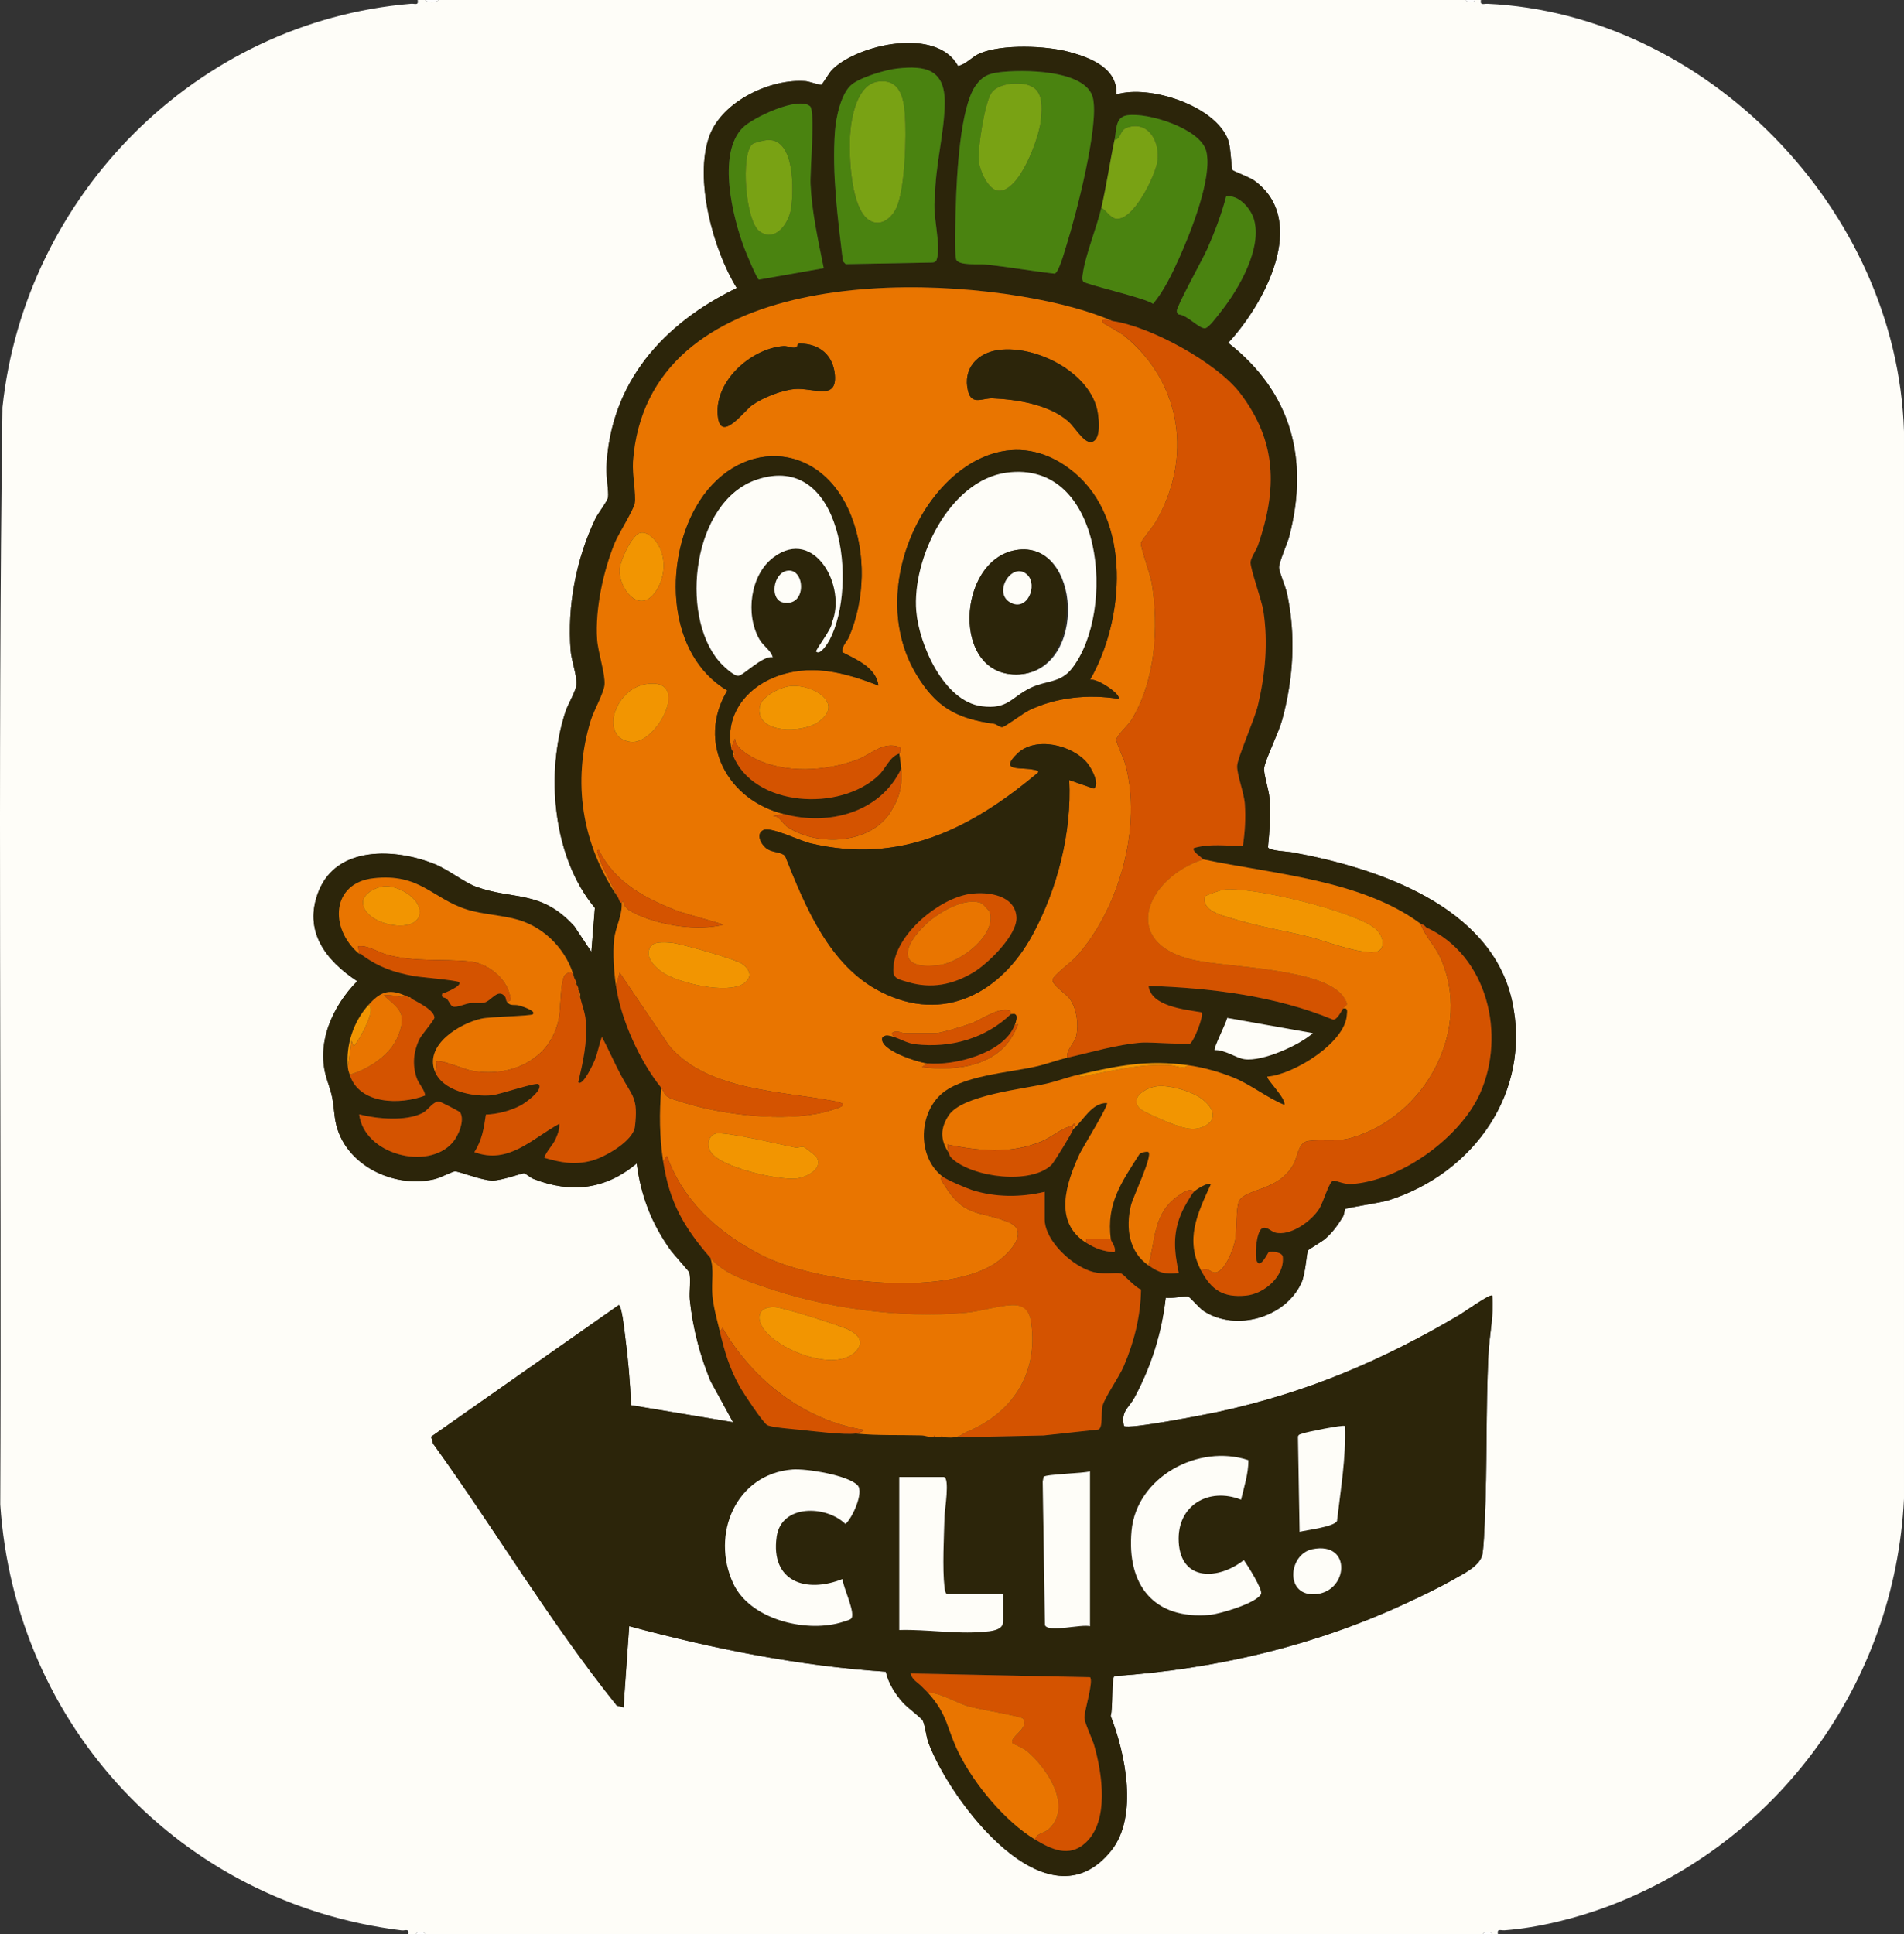 <?xml version="1.0" encoding="UTF-8"?>
<svg id="Layer_1" data-name="Layer 1" xmlns="http://www.w3.org/2000/svg" viewBox="0 0 1008.23 1024">
  <rect x="0" y="0" width="1008.23" height="1024" fill="#333333" stroke="none"/>
  <defs>
    <style>
      .cls-1 {
        fill: #79a214;
      }

      .cls-2 {
        fill: #fefdf8;
      }

      .cls-3 {
        fill: #e97500;
      }

      .cls-4 {
        fill: #4a8310;
      }

      .cls-5 {
        fill: #fefefe;
      }

      .cls-6 {
        fill: #d45300;
      }

      .cls-7 {
        fill: #f29501;
      }

      .cls-8 {
        fill: #2c250a;
      }
    </style>
  </defs>
  <path class="cls-2" d="M225.19,0c1.26,1.65,5.74,1.65,7,0h544c.66,1.58,4.34,1.58,5,0h3c-.56,3.03,1.53,1.92,3.45,2,115.16,5.33,216.88,108.24,220.59,226.45v565.08c-4.78,97.23-66.28,181.86-156.98,215.88-16.05,6.02-36.31,11.25-54.6,12.6-1.91.14-4.02-1.12-3.47,1.99h-3c-.66-1.58-4.34-1.58-5,0H225.19c-.66-1.58-4.34-1.58-5,0h-4c.56-3.22-1.62-1.72-3.5-1.95C95.45,1007.6,7.91,913.76.14,796.54c.84-193.62-1.47-387.4,1.17-580.91C13.15,103.66,103.72,11.49,217.72,1.99c1.91-.16,4.02,1.13,3.47-1.99h4ZM507.29,34.92c-11.14-20.68-53-11.56-66.65,2.04-1.32,1.31-5.19,7.7-5.61,7.94-.59.33-6.43-1.73-8.36-1.89-18.7-1.52-44.31,10.69-50.98,29-8.27,22.7,1.98,60.36,14.47,80.49-38.89,18.85-66.98,49.92-69.02,94.96-.2,4.37,1.3,13.05.86,15.84-.34,2.15-5.35,8.5-6.7,11.32-10.17,21.28-14.99,46.23-13.1,69.86.43,5.44,3.38,13.03,3.05,18-.23,3.48-4.44,10.22-5.78,14.31-10.64,32.55-6.9,76.98,15.55,103.93l-1.85,23.27-8.97-13.51c-17.56-19.42-32.17-13.8-52.03-20.97-6.17-2.23-14.83-9.12-21.99-12.01-20.54-8.28-51.82-10.01-61.48,14.51-8.24,20.89,3.71,36.48,20.47,47.49-13.22,13.38-22.17,33.22-16.02,52.04,3.21,9.83,2.88,9.4,4.15,19.85,2.95,24.35,30.19,38.22,52.74,32.95,3.15-.74,9.39-4,10.82-4.13,2-.17,14.14,4.78,19.82,4.86,4.86.06,15.98-4.02,16.84-3.87,1.01.17,3.27,2.32,4.98,2.99,19.87,7.76,38.18,5.68,54.68-8.19,2.2,17.1,7.82,31.72,17.79,45.72,1.64,2.3,9.79,11.21,10.02,11.98,1.06,3.56-.13,10.32.33,14.67,1.56,14.72,5.32,29.38,11.01,42.99l11.85,21.64-53.98-9c-.53-12.12-1.53-24.34-3.13-36.38-.35-2.64-1.71-16.27-3.4-16.63l-99.36,69.69,1.03,3.66c33.02,45.78,62,94.73,97.3,138.7l3.54.95,3.02-43c44.44,11.96,89.81,21.07,135.89,24.11,1.32,6.11,5.02,11.81,9.08,16.41,2.17,2.46,9.79,8.07,10.49,9.51,1.3,2.68,1.78,8.48,3.08,11.92,11.7,30.91,62.96,99.31,96.8,56.78,14.35-18.04,7.32-51.57-.4-71.24,1.31-3.64.29-19.89,1.99-21.06,53.69-3.7,105.72-15.93,154.45-38.55,8.01-3.72,17.69-8.35,25.29-12.71,5.53-3.17,14.33-7.28,15.24-13.76.62-4.43.92-12.08,1.13-16.87,1.34-29.5.55-58.72,1.92-88.08.49-10.45,3-20.9,2.04-31.45-1.09-1.14-14.97,8.78-17.32,10.17-41.06,24.24-80.79,41.14-127.66,51.34-6.18,1.35-48.02,9.5-50.02,7.49-1.74-7.89,2.51-9.39,5.52-14.99,8.93-16.61,14.44-34.12,16.59-52.9,2.6.62,10.45-1.12,11.95-.56,1.19.44,5.7,6.01,8.25,7.65,16.97,10.91,43.05,3.53,51.57-14.82,2.36-5.08,2.75-15.99,3.61-17.39.28-.46,7.35-4.61,8.99-6.01,3.81-3.26,6.78-7.37,9.38-11.63.77-1.26,1.01-3.96,1.29-4.19.89-.75,18.64-3.3,22.87-4.63,45.23-14.25,76.04-57.49,65.5-105.52-11.08-50.51-71.49-70.52-116.3-78.7-2.46-.45-12.62-.84-12.97-2.75.88-8.08,1.4-17.92.8-26.08-.3-4.07-3.22-13.11-2.84-15.75.65-4.63,7.69-18.79,9.52-25.5,6-21.99,7.38-44.65,2.61-67.04-.74-3.47-4.18-11.39-4.23-13.65-.07-2.89,4.38-12.62,5.4-16.52,10.61-40.74,1.2-76.32-32.31-102.49,18.9-20.19,43.17-64.72,13.74-85.94-2.34-1.69-11.12-5-11.47-5.53-.71-1.07-.81-11.74-2.25-15.75-6.56-18.21-41.57-29.67-59.2-24.29.55-13.91-13.68-19.45-25-22.5-12.32-3.32-35.55-4.19-47.28.73-4.46,1.87-7.15,5.81-11.62,6.7Z"/>
  <path class="cls-5" d="M232.19,0c-1.26,1.65-5.74,1.65-7,0h7Z"/>
  <path class="cls-5" d="M790.19,1024h-5c.66-1.58,4.34-1.58,5,0Z"/>
  <path class="cls-5" d="M781.19,0c-.66,1.58-4.34,1.58-5,0h5Z"/>
  <path class="cls-5" d="M225.19,1024h-5c.66-1.58,4.34-1.58,5,0Z"/>
  <path class="cls-8" d="M507.29,34.92c4.47-.88,7.16-4.83,11.62-6.7,11.74-4.92,34.96-4.05,47.28-.73,11.32,3.05,25.56,8.59,25,22.5,17.63-5.37,52.64,6.08,59.2,24.29,1.44,4.01,1.54,14.68,2.25,15.75.35.53,9.13,3.84,11.47,5.53,29.43,21.22,5.15,65.75-13.74,85.94,33.51,26.17,42.92,61.75,32.31,102.49-1.02,3.91-5.47,13.63-5.4,16.52.05,2.26,3.49,10.19,4.23,13.65,4.77,22.39,3.39,45.05-2.61,67.04-1.83,6.71-8.87,20.87-9.52,25.5-.37,2.64,2.55,11.68,2.84,15.75.6,8.16.08,18.01-.8,26.08.35,1.9,10.5,2.3,12.97,2.75,44.82,8.18,105.22,28.19,116.3,78.7,10.54,48.03-20.28,91.28-65.5,105.52-4.23,1.33-21.98,3.88-22.87,4.63-.28.24-.53,2.93-1.29,4.19-2.6,4.27-5.57,8.37-9.38,11.63-1.64,1.4-8.71,5.55-8.99,6.01-.85,1.4-1.25,12.31-3.61,17.39-8.52,18.35-34.6,25.74-51.57,14.82-2.55-1.64-7.06-7.2-8.25-7.65-1.5-.56-9.34,1.18-11.95.56-2.15,18.79-7.66,36.29-16.59,52.9-3.01,5.6-7.26,7.1-5.52,14.99,1.99,2.01,43.84-6.15,50.02-7.49,46.87-10.2,86.6-27.1,127.66-51.34,2.36-1.39,16.23-11.3,17.32-10.17.96,10.55-1.55,21.01-2.04,31.45-1.37,29.37-.58,58.59-1.92,88.08-.22,4.78-.52,12.44-1.13,16.87-.9,6.49-9.71,10.59-15.24,13.76-7.6,4.36-17.28,8.99-25.29,12.71-48.73,22.62-100.76,34.85-154.45,38.55-1.69,1.17-.68,17.42-1.99,21.06,7.72,19.67,14.75,53.2.4,71.24-33.84,42.54-85.1-25.87-96.8-56.78-1.3-3.44-1.78-9.23-3.08-11.92-.7-1.45-8.32-7.06-10.49-9.51-4.06-4.6-7.77-10.31-9.08-16.41-46.07-3.04-91.45-12.15-135.89-24.11l-3.02,43-3.54-.95c-35.3-43.97-64.28-92.93-97.3-138.7l-1.03-3.66,99.36-69.69c1.68.35,3.05,13.99,3.4,16.63,1.61,12.04,2.6,24.26,3.13,36.38l53.98,9-11.85-21.64c-5.7-13.6-9.45-28.27-11.01-42.99-.46-4.34.72-11.1-.33-14.67-.23-.77-8.38-9.68-10.02-11.98-9.97-14-15.59-28.62-17.79-45.72-16.5,13.87-34.81,15.95-54.68,8.19-1.71-.67-3.98-2.81-4.98-2.99-.86-.15-11.97,3.93-16.84,3.87-5.68-.07-17.83-5.03-19.82-4.86-1.42.12-7.67,3.39-10.82,4.13-22.55,5.27-49.79-8.6-52.74-32.95-1.27-10.45-.93-10.02-4.15-19.85-6.15-18.82,2.8-38.65,16.02-52.04-16.76-11.01-28.7-26.6-20.47-47.49,9.67-24.52,40.94-22.8,61.48-14.51,7.17,2.89,15.82,9.78,21.99,12.01,19.86,7.17,34.47,1.55,52.03,20.97l8.97,13.51,1.85-23.27c-22.45-26.95-26.19-71.38-15.55-103.93,1.34-4.09,5.54-10.83,5.78-14.31.33-4.97-2.62-12.56-3.05-18-1.89-23.64,2.94-48.59,13.1-69.86,1.35-2.82,6.37-9.18,6.7-11.32.44-2.79-1.06-11.47-.86-15.84,2.04-45.04,30.13-76.1,69.02-94.96-12.49-20.13-22.74-57.79-14.47-80.49,6.67-18.31,32.27-30.52,50.98-29,1.93.16,7.77,2.22,8.36,1.89.42-.24,4.29-6.63,5.61-7.94,13.65-13.6,55.51-22.72,66.65-2.04ZM474.96,36.28c-6.21.71-18.8,4.51-23.72,8.28-5.9,4.52-8.57,17.78-9.1,24.9-1.66,22.62,1.54,46.47,4.21,68.87l1.47,1.53,45.87-.86c1.18-.06,1.97-.46,2.36-1.64,2.53-7.74-2.59-24.14-.9-32.9-.05-16.14,5.01-34.27,5.13-49.96.14-17.73-10.09-19.96-25.31-18.22ZM528.97,38.28c-5.75.73-8.73,2.08-12.2,6.8-8.45,11.51-10.18,48.55-10.63,63.37-.15,4.91-.85,25.92.17,28.91,1.16,3.38,12.3,2.31,15.36,2.64,12.31,1.31,24.54,3.49,36.83,4.87,2.22-.72,5.26-12,6.17-14.89,5.02-15.85,17.42-63.54,14.07-78.07-3.52-15.25-37.73-15.18-49.79-13.65ZM428.94,56.24c-6.28-5.4-30.29,5.99-35.65,11.36-13.73,13.78-5.28,47.55.88,63.91.84,2.22,6.65,16.28,7.69,16.54l34.33-6.06c-2.93-14.63-6.27-29.52-7-44.51-.32-6.6,2.63-38.77-.26-41.25ZM590.19,74c-2.52,11.92-4.24,24.14-7,36-2.46,10.59-8.38,24.84-9.78,34.75-.2,1.38-.66,3.08.22,4.31,1.13,1.58,32.59,8.59,36.97,11.8,5.94-7.2,9.98-15.76,13.78-24.19,5.96-13.2,17.93-42.97,14.35-56.71-3.11-11.95-31.09-20.65-41.96-18.9-6.35,1.02-5.51,7.95-6.57,12.93ZM649.26,104.09c-2.41,9.33-6.03,18.78-9.91,27.59-2.25,5.12-16.23,30.34-16.19,32.88.01.89.19,1.51,1.02,1.95,4.39.29,10.19,7.04,13.69,7.34,2.03.18,7.17-7,8.71-8.94,9.38-11.85,22.1-33.75,17.32-49.11-1.72-5.53-8.19-13.01-14.64-11.7ZM327.19,475c.6.88.89,3.13,2,3,.47,6.76-3.35,12.88-3.99,19.51-.75,7.71-.07,17.09.99,24.49,2.56,17.79,12.67,40.02,24,54-1.11,13.16-1.01,25.91,1,39,3.32,21.69,10.91,34.7,25,51,2.05,6.27.45,13.04,1.01,19.49s2.45,13.12,3.99,19.51c2.63,10.91,4.97,19.05,10.48,29.02,1.85,3.34,12.25,19.06,14.56,20.44,2.13,1.28,13.96,2.16,17.47,2.53,7.42.77,22.85,2.76,29.5,2,11.52,1.12,22.99.66,34.54.96,2.26.06,4.33,1,6.46,1.04.33,0,.67,0,1,0,1,.02,2,0,3,0,.33,0,.67,0,1,0,1.93-.04,4.19.23,6,0l47.49-1.01,28.87-3.13c2.67-.83,1.28-9.13,2.31-12.69,1.39-4.81,8.62-14.85,11.18-20.82,5.5-12.8,8.95-26.62,9.16-40.66-2.93-.71-9.23-8.21-10.63-8.47-3.14-.58-8.97.64-14.42-.7-10.89-2.67-25.97-16.4-25.97-28.03v-14.5c-12.65,3.02-26.07,3.02-38.55-.95-3.13-1-13.12-5.28-15.45-7.05-13.09-9.91-13.02-31.91-1.54-43.04,10.97-10.64,36.7-11.96,51.55-15.45,5.39-1.26,10.62-3.3,15.99-4.51,12.63-2.85,26.6-7.07,39.51-7.99,4.15-.3,24.42,1.18,25.5.5,1.99-1.24,7.55-15,5.99-16.52-8.82-1.51-26.76-3.14-28-13.99,32.83,1.05,67.28,5.28,97.68,17.85,2.08.21,4.21-4.16,5.32-5.85,2.85-.6,2.17,1.66,2.05,3.51-.98,14.62-28.16,31.48-42.04,32.5-1.05.94,10.14,11.73,8.99,14.99-9.51-3.9-17.45-10.56-27.01-14.48-7.28-2.98-16.19-5.44-23.98-6.52-21.69-3-37.22.21-58,5-5.67,1.31-11.15,3.38-16.79,4.71-12.78,3.01-44.94,6.07-52.05,16.95-4.41,6.76-4.39,12.74-.16,19.34.7,1.09.19,1.74,2.03,3.44,10.76,9.91,41.7,13.97,52.63,3.22,1.27-1.25,11.19-17.39,11.33-18.67,5.54-4.64,9.84-14.18,18-13.99,1.13,1.04-13.07,23.94-14.48,27.01-7.14,15.47-14.03,36.04,3.49,46.99,4.97,3.11,9.02,4.54,14.99,5,1.03-2.63-1.78-5.35-1.99-7-2.4-18.59,5.54-29.82,14.95-44.55.68-1.38,4.56-1.94,5.05-1.44,2.19,2.23-8.2,23.69-9.29,28.2-2.89,11.94-1.1,24.63,9.3,31.8,5.76,3.97,8.33,4.75,16,4-2.49-11.87-3.38-21.32,1.83-32.66,1.02-2.22,4.73-8.83,6.17-10.33,1.21-1.26,7.55-5.3,9-3.99-7.09,15.62-13.92,29.32-5,45.99,5.4,10.08,11.6,14.08,23.49,12.98,9.73-.9,20.55-10.17,19.6-20.49-.23-2.5-5.38-3.05-7.43-2.55-.43.1-4.18,8.65-6.19,5.09-1.53-2.72-.4-15.74,2.51-17.59,2.41-1.53,4.91,1.57,7,2.12,8.02,2.12,19.23-5.93,23.44-12.64,2.12-3.38,5.15-14.28,7.28-14.8,1.4-.34,5.65,2.04,9.66,1.78,25.91-1.68,57.57-24.37,68.13-47.91,13.93-31.05,4.03-73.2-28.49-87.99-.31-.35-.62-.72-1-1-.75-.56-1.63-.73-2-1-31.22-23.13-77.85-26.21-115-34-.9-1.1-6.21-4.27-5-5.99,8.63-2.47,17.16-1.12,25.94-1.07,1.12-7.3,1.6-15.02,1.04-22.43-.44-5.87-4.24-15.74-4.06-20s9.23-24.61,11-32.09c3.88-16.41,5.46-33.04,2.91-49.77-.94-6.2-7.05-22.48-6.81-26.09.14-2.24,3.06-6.33,4-9.04,10.17-29.66,10.01-54.74-9.6-80.44-12.25-16.05-47.53-35.32-67.42-38.08-8.39-3.62-17.91-6.54-26.79-8.71-72.52-17.72-219.93-19.16-227.2,83.22-.45,6.36,1.73,17.48.97,21.92-.61,3.56-8.7,16.22-10.75,21.3-6,14.9-10.29,34.68-9.22,50.75.45,6.75,4.35,18.25,3.95,23.9-.32,4.46-5.67,13.74-7.24,18.83-10.14,32.77-4.63,65.89,14.28,93.78ZM190.19,505c.19.16.79-.16,1,0,.36.28.62.73,1,1,8.77,6.2,16.16,8.72,26.77,10.73,3.55.67,23.51,2.29,24.22,3.28,1.44,1.99-7.34,5.67-8.99,6.01-.8,2.69,1.47,1.8,2.5,2.93s1.88,3.54,3.17,3.95c2.03.65,6.44-1.43,8.93-1.8s5.17.25,7.69-.31c3.57-.79,7.1-7.62,10.79-3.34.74.86.61,2.07.91,2.54,2.07,3.17,4.05,1.48,7.06,2.44.97.31,8.99,2.78,6.95,4.55-1.13.97-22.3,1.23-27.2,2.31-11.48,2.52-30.05,13.75-24.8,27.7,4.02,10.66,20.3,13.88,30.38,12.88,4.03-.4,23.45-7.03,24.62-5.87,2.98,2.94-7.27,10.09-9.31,11.18-5.48,2.92-12.4,4.7-18.57,4.93-1.04,7.26-2.03,13.6-6.11,19.87,18.11,6.78,30.47-7.15,44.99-14.99.25,2.76-.76,5.23-1.8,7.69-1.66,3.9-4.87,6.47-6.18,10.31,8.97,2.53,15.78,3.95,25.04,1.55,6.96-1.8,22.08-10.4,22.98-18.02,1.84-15.57-1.36-15.85-7.54-27.5-3.49-6.58-6.4-13.48-9.98-20.02-1.44,4-2.16,8.27-3.73,12.26-.51,1.3-6.39,14.3-8.76,11.73,2.56-10.9,4.89-21.11,3.98-32.48-.37-4.59-2.03-8.39-2.98-12.52-.14-.6.15-1.43,0-2-.3-1.14-.89-1.65-1-2-.1-.3.1-.7,0-1-.35-1.01-.8-1.5-1-2-.12-.29.12-.73,0-1-.35-.79-.61-1.27-1-2-3.72-14.48-15.22-26.67-29.55-30.95-8.45-2.53-19.17-2.89-27.47-5.53-18.38-5.85-24.75-19.32-49.48-16.52-22.11,2.51-23.48,26.49-7.5,40ZM195.19,532c-7.99,8.8-12.09,21.15-11,33,.17,1.81.52,2.46,1,4,4.99,15.87,26.97,16.04,40,10.99-.65-3.74-3.54-6.03-4.72-9.77-2.14-6.78-1.48-13.52,1.54-19.9,1.24-2.62,8.15-10.3,8.04-11.65-.31-3.64-7-7.01-9.86-8.68-.76-.45-1.42-.68-2-1-.32-.17-.59-.78-1-1h-1c-.71-.47-.56-.95-2-1-8.63-3.8-13.19-1.4-19,5ZM695.19,547.01l-45.34-8.07c-.52,2.63-7.38,16.2-6.66,17.05,5.38-.32,11.16,4.13,15.76,4.8,9.46,1.37,28.96-7.28,36.24-13.78ZM190.19,590.01c2.64,21.23,36.27,29.97,49.44,14.94,3.01-3.44,6.64-11.72,4.07-15.96-.33-.55-10.32-5.69-11.18-5.77-3.04-.27-5.82,4.51-8.63,5.98-8.86,4.67-24.25,3.2-33.7.8ZM712.18,755c-.81-.8-20.58,3.2-22.51,4-.95.39-2.05.31-2.36,1.63l.87,50.37c3.88-.93,18.23-2.64,19.8-5.69,1.91-16.72,4.82-33.43,4.2-50.31ZM661.08,773.11c-26.19-8.79-59.21,8.67-61.88,37.41-2.65,28.51,11.66,47.15,41.47,44.47,5.48-.49,24.75-6.25,27.07-11.01,1.1-2.27-7.16-15.26-9.07-17.98-13.21,10.43-33.3,11.61-34.5-9.53-1.1-19.45,15.89-29.25,33.01-22.46,1.64-6.86,3.89-13.74,3.91-20.89ZM446.17,836c-19.35,7.77-38.28,1.42-34.9-22.41,2.45-17.29,26.19-16.7,36.42-6.69,3.7-3.2,9.79-16.73,6.5-20.41-4.8-5.37-27.25-9.04-34.49-8.47-30.16,2.38-43.43,34.53-31.4,60.37,8.77,18.83,37.69,26.04,56.54,20.77,1.35-.38,4.86-1.38,5.72-2.05,3.04-2.38-4.45-17.26-4.39-21.1ZM577.19,779c-3.64,1.16-23.52,1.45-24.56,2.94l-.49,2.51,1.19,75.91c1.4,4.23,19.44-.64,23.86.64v-82ZM531.19,844h-29.5c-1.1,0-1.43-2.44-1.55-3.45-1.2-10.24-.27-27.24,0-38.09.07-2.65,2.99-20.46-.46-20.46h-23.5v81c14.76-.4,29.71,2.23,44.49.98,3.82-.32,10.51-.69,10.51-5.49v-14.5ZM694.91,820.23c-12.44,2.58-14.66,24.18.77,23.85,18.34-.4,20.66-28.3-.77-23.85ZM488.19,893c.32.35.68.66,1,1,.67.71,1.46,1.41,2,2,10.92,12.04,9.84,18.53,16.47,32.03,8.18,16.65,24.74,36.54,40.53,45.97,8.3,4.96,17.83,9.79,26.65,1.65,12.68-11.69,8.81-36.64,4.61-51.42-1.11-3.9-5.07-11.76-5.2-14.81-.15-3.42,4.99-19.37,2.94-21.43l-95-1.99c.81,3.46,4.06,4.91,6,6.99Z"/>
  <path class="cls-3" d="M589.19,170c-1.28-.18-7.46-1.97-4.99.98.43.52,9.15,5.15,11.46,7.05,30.19,24.79,35.87,64.76,16.34,98.28-1.41,2.43-7.65,9.93-7.84,11.25-.29,2.06,5.05,16.81,5.77,21.21,3.84,23.57,1.89,51.81-10.9,72.57-1.49,2.42-7.66,8.13-7.87,10.2-.17,1.69,3.7,9.58,4.53,12.47,9.51,33.06-3.09,77.69-26.1,102.89-2.11,2.31-11.7,9.39-12.21,11.76-.57,2.64,7.27,7.52,9.25,10.41,3.56,5.2,4.59,13.09,3.34,19.21-.78,3.79-5.72,7.91-4.78,11.73-5.37,1.21-10.6,3.25-15.99,4.51-14.86,3.49-40.59,4.81-51.55,15.45-11.47,11.13-11.55,33.13,1.54,43.04-2.08.61,0,2.98.58,3.92,10.93,17.91,17.86,13.68,33.97,20.03,12.85,5.06-.6,18.09-7.63,22.46-27.92,17.36-94.98,9.74-123.59-5.25-22.33-11.69-40.56-27.91-49.34-52.16l-1.99,2.99c-2.01-13.09-2.11-25.84-1-39,1.35,1.66,1.43,3.58,3.61,4.89,1.96,1.18,10.73,3.6,13.61,4.39,20.43,5.61,52.85,9.03,72.99,2.43,4.84-1.58,10.04-3.06,1.3-4.73-28.75-5.52-67.41-5.48-87.49-29.51l-26.04-38.46-1.99,6.99c-1.06-7.4-1.74-16.78-.99-24.49.64-6.63,4.46-12.75,3.99-19.51.17-.02.54-.85.96-1.01.09,4.01,4.15,5.73,7.35,7.21,12.66,5.84,32.31,8.89,45.69,5.31l-23.24-6.76c-17.26-6.57-34.49-15.28-42.77-32.74-1.93-.22-.54,1.82-.28,2.77.49,1.75,1.26,3.46,1.81,5.2l8.48,17.02c-18.91-27.9-24.42-61.01-14.28-93.78,1.57-5.09,6.92-14.37,7.24-18.83.4-5.64-3.5-17.15-3.95-23.9-1.06-16.07,3.23-35.85,9.22-50.75,2.05-5.08,10.13-17.74,10.75-21.3.77-4.44-1.42-15.56-.97-21.92,7.27-102.38,154.68-100.95,227.2-83.22,8.88,2.17,18.4,5.08,26.79,8.71ZM421.93,183.7c-2,1.15-4.79-.63-7-.46-17.64,1.3-37.65,19.43-34.67,38.2,1.98,12.49,13.89-3.97,17.99-6.87,5.71-4.04,15.51-7.91,22.45-8.55,9.82-.91,22.51,6.33,21.41-7.38-.84-10.45-8-16.68-18.49-16.7-1.78,0-1.31,1.57-1.68,1.78ZM528.97,185.28c-11.44,1.44-19.28,9.86-16.35,21.79,1.9,7.71,7.64,3.61,13.08,3.85,13.1.59,29.77,3.29,39.96,12.1,3.24,2.8,8.17,11.33,11.97,11.02,5.93-.48,4.21-13.97,3.1-18.09-5.28-19.62-32.42-33.11-51.76-30.68ZM577.18,359.99c18.3-31.82,22.29-84.46-8.53-109.96-53.99-44.68-118.49,47.91-83.64,106.64,10.57,17.81,21.55,23.78,41.45,26.54,1.33.19,2.68,1.78,4.23,1.75,1.4-.03,11.2-7.43,14.12-8.84,14.46-7.01,31.65-8.65,47.37-6.13,2.19-1.99-11.83-11.48-15-10ZM387.19,396c-3.19-17.07,7.42-31.32,23.02-37.48,18.8-7.43,37.05-2.56,54.98,4.48-1.29-9.53-11.47-13.69-19.07-17.63-.47-3.54,2.37-5.53,3.56-8.38,8.33-19.9,8.96-43.84,1-63.97-16.17-40.9-61.25-41.6-82.29-4.32-16.76,29.71-15.14,77.98,16.74,96.91-16.55,27.64.33,58.24,30.07,65.4l-5.99.99c3.82-.07,4.65,3.88,8.3,6.2,15.99,10.14,43.47,8.67,54.08-8.3,4.99-7.97,6.3-14.06,5.61-22.89-.23-2.93-.73-5.34-1-8-.05-.47,2.01-2.33.04-3.53-8.89-3.04-14.8,3.88-22.34,6.73-16.42,6.19-38.71,7.49-54.58-.81-3.74-1.95-10.06-5.78-10.12-10.38l-1.99,4.99ZM338.91,282.15c-4.38,1.2-10.56,14.87-10.8,19.33-.53,9.87,9.71,23.16,18.09,13.04,5.96-7.19,7.12-19.03,1.82-26.84-1.85-2.72-5.52-6.5-9.11-5.52ZM341.92,362.24c-16.85,2.77-24.48,28.5-7.96,30.58,13.75,1.73,32.91-34.68,7.96-30.58ZM418.97,363.2c-5.39.42-15.99,5.37-16.77,11.39-1.83,14.07,22.56,13.63,30.91,7.85,14.55-10.06-2.68-20.13-14.15-19.23ZM566.19,413l13.02,4.52c3.4-2.5-1.37-10.96-3.5-13.55-7.9-9.58-27.46-14.27-37.01-4.97-8.86,8.62-.4,7.48,5.87,8.11.38.04,6.33.55,5.13,1.89-35.5,29.85-72.83,48.74-120.52,37.5-5.93-1.4-20.98-9-24.99-7.01-4.27,2.12-.93,8.04,2.03,9.97s6.62,1.42,9.44,3.56c10.77,26.93,23.43,58.28,50.84,72.16,33.52,16.97,63.6.32,80.21-30.16,13.22-24.27,20.89-54.34,19.48-82.02ZM345.44,500.26c-5.38,5.11.98,11.56,5.41,14.57,8.45,5.74,34.06,11.63,42.7,6.03,4.97-3.22,3.88-7.13-.31-10.42-3.17-2.49-32.71-10.87-37.67-11.32-2.61-.24-8.24-.66-10.13,1.13ZM535.19,537c-.1-.09.41-1.72-.65-2.01-6.11-1.68-14.47,4.66-20.09,6.78-3.27,1.23-16.08,5.24-18.76,5.24h-17c-1.27,0-3.81-1.9-6.5.01l1,1.99c-1.88-.55-4.82-1.53-6,.52-1.67,6.46,19.08,13.02,24,13.48l-3,1.99c19.31,2.36,41.57-.75,49.98-20.5.63-1.47,1.91-3.36-.99-1.49,3.28-8.23-1.67-5.7-2-6ZM378.89,600.21c-4.02,1.18-4.57,6.18-2.76,9.34,4.93,8.61,36.1,15.44,45.55,14.44,5.29-.56,14.72-5.3,10.56-11.57-.42-.63-6.21-5.09-6.79-5.23-1.25-.32-2.83.67-4.33.37-7.15-1.42-37.62-8.7-42.24-7.35Z"/>
  <path class="cls-6" d="M589.19,170c19.89,2.77,55.16,22.03,67.42,38.08,19.62,25.7,19.77,50.78,9.6,80.44-.93,2.72-3.85,6.8-4,9.04-.23,3.61,5.87,19.89,6.81,26.09,2.54,16.73.97,33.36-2.91,49.77-1.77,7.48-10.81,27.69-11,32.09s3.61,14.12,4.06,20c.56,7.41.08,15.14-1.04,22.43-8.78-.06-17.31-1.4-25.94,1.07-1.21,1.72,4.1,4.89,5,5.99-30.04,9.75-44.93,44.42-4.82,53.32,17.8,3.95,69.28,4.29,79.27,19.72,3.2,4.94,1,3.75-.44,5.95-1.11,1.69-3.24,6.06-5.32,5.85-30.4-12.57-64.85-16.8-97.68-17.85,1.24,10.85,19.18,12.49,28,13.99,1.56,1.52-4,15.28-5.99,16.52-1.08.67-21.36-.8-25.5-.5-12.92.92-26.88,5.13-39.51,7.99-.94-3.81,4-7.93,4.78-11.73,1.25-6.12.22-14.01-3.34-19.21-1.98-2.89-9.81-7.78-9.25-10.41.51-2.36,10.1-9.45,12.21-11.76,23.01-25.21,35.61-69.83,26.1-102.89-.83-2.89-4.7-10.78-4.53-12.47.21-2.07,6.38-7.78,7.87-10.2,12.79-20.76,14.74-49,10.9-72.57-.72-4.4-6.06-19.15-5.77-21.21.19-1.32,6.43-8.82,7.84-11.25,19.53-33.52,13.85-73.49-16.34-98.28-2.31-1.9-11.03-6.53-11.46-7.05-2.47-2.95,3.72-1.16,4.99-.98Z"/>
  <path class="cls-3" d="M752.19,489c2.21,6.42,7.31,11.25,10.18,17.32,18.07,38.25-7.72,85.26-47.16,96.2-8.22,2.28-14.88.49-22.46,1.58-5.42.77-5.34,7.9-7.74,12.23-7.95,14.38-24.58,12.67-28.72,19.28-1.95,3.12-1.23,16.4-2.35,21.65-.92,4.3-5.39,16.1-10.42,16.54-2.04.18-5.2-3.68-7.34-.8-8.93-16.68-2.1-30.38,5-45.99-1.45-1.31-7.78,2.74-9,3.99-1.87-2.56-6.54.94-8.32,2.18-13.09,9.12-11.97,22.93-15.68,36.82-10.4-7.17-12.19-19.86-9.3-31.8,1.09-4.51,11.48-25.96,9.29-28.2-.49-.5-4.37.06-5.05,1.44-9.4,14.74-17.35,25.96-14.95,44.55-2.22.43-12.21-.6-13.01,0-.16.12.1,1.44,0,2-17.52-10.95-10.63-31.52-3.49-46.99,1.42-3.07,15.61-25.97,14.48-27.01-8.15-.18-12.46,9.35-18,13.99.07-.65-.04-1.34,0-2,.22.22,1.02-.15,1-.5-.07-1.09-1.47.03-1,.5-6.18,1.17-10.87,6.03-17.02,8.48-16.64,6.65-32.36,4.87-49.48,1.51l.49,4.01c-4.23-6.6-4.25-12.57.16-19.34,7.1-10.89,39.27-13.94,52.05-16.95,5.64-1.33,11.13-3.4,16.79-4.71.95,1.89,3.38.62,4.84.36,14.94-2.72,28.07-6.15,43.65-5.35,2.88.15,6.95,2.53,9.51,0,7.79,1.08,16.7,3.54,23.98,6.52,9.57,3.92,17.51,10.58,27.01,14.48,1.15-3.26-10.04-14.05-8.99-14.99,13.88-1.02,41.06-17.88,42.04-32.5.12-1.85.8-4.11-2.05-3.51,1.44-2.2,3.64-1.02.44-5.95-9.99-15.44-61.47-15.77-79.27-19.72-40.1-8.91-25.21-43.57,4.82-53.32,37.15,7.79,83.78,10.87,115,34ZM730.94,502.75c2.86-3.33.24-8.78-2.79-11.21-11.51-9.22-65.76-22.51-80.38-20.45-1.34.19-9.53,3.01-9.66,3.51-2.15,7.88,9.72,10.24,15.08,11.91,13.11,4.08,27.74,6.41,41.21,9.79,6.34,1.59,32.21,11.49,36.54,6.47ZM611.92,575.24c-5.87,1.02-14.58,6.5-7.7,12.22,1.49,1.24,12.47,6.08,14.99,7.01,6.1,2.27,12.4,4.95,18.7,1.73,8.23-4.21,3.29-11.3-2.38-15.05-5.58-3.69-17.01-7.07-23.6-5.92Z"/>
  <path class="cls-6" d="M499.19,623c2.33,1.76,12.33,6.05,15.45,7.05,12.48,3.98,25.9,3.97,38.55.95v14.5c0,11.63,15.08,25.36,25.97,28.03,5.44,1.34,11.28.12,14.42.7,1.4.26,7.69,7.76,10.63,8.47-.21,14.04-3.66,27.85-9.16,40.66-2.56,5.97-9.79,16.01-11.18,20.82-1.03,3.56.36,11.86-2.31,12.69l-28.87,3.13-47.49,1.01c3.42-.44,5.27-2.28,6.79-2.91,24.12-10.01,37.75-30.71,34.12-57.5-.83-6.16-3.77-9.88-10.36-9.61s-16.48,3.3-24.06,4.01c-35.02,3.29-75.67-2.47-108.75-14.23-10.36-3.68-19.69-6.62-26.74-14.76-14.09-16.3-21.68-29.31-25-51l1.99-2.99c8.78,24.25,27.01,40.47,49.34,52.16,28.61,14.98,95.67,22.61,123.59,5.25,7.03-4.37,20.48-17.4,7.63-22.46-16.11-6.35-23.04-2.13-33.97-20.03-.58-.94-2.65-3.31-.58-3.92Z"/>
  <path class="cls-3" d="M376.19,666c7.04,8.14,16.37,11.08,26.74,14.76,33.08,11.75,73.73,17.52,108.75,14.23,7.59-.71,17.16-3.73,24.06-4.01s9.53,3.45,10.36,9.61c3.63,26.8-10,47.49-34.12,57.5-1.52.63-3.37,2.47-6.79,2.91-1.81.23-4.07-.04-6,0l-.5-.98-.5.98c-1,0-2,.02-3,0l-.5-.98-.5.98c-2.13-.04-4.2-.98-6.46-1.04-11.55-.3-23.02.16-34.54-.96.22-.03,4.38-1.09,4-1.99-31.44-5.06-58.91-26.64-74.55-53.95l-1.44,1.94c-1.54-6.39-3.4-12.79-3.99-19.51s1.03-13.22-1.01-19.49ZM453.88,714.71c3.6-4.51.37-7.99-3.64-10.27s-35.15-12.06-39.69-12.38c-8.59-.61-10.77,5.36-5.88,11.95,8.44,11.38,39.21,23.21,49.22,10.69Z"/>
  <path class="cls-6" d="M754.19,490c.27.35.59.82,1,1,32.51,14.78,42.42,56.94,28.49,87.99-10.56,23.54-42.22,46.23-68.13,47.91-4.01.26-8.26-2.12-9.66-1.78-2.13.52-5.16,11.42-7.28,14.8-4.2,6.71-15.42,14.76-23.44,12.64-2.08-.55-4.58-3.65-7-2.12-2.91,1.85-4.05,14.88-2.51,17.59,2.01,3.56,5.77-4.98,6.19-5.09,2.05-.5,7.2.05,7.43,2.55.95,10.33-9.88,19.6-19.6,20.49-11.89,1.1-18.09-2.9-23.49-12.98,2.14-2.88,5.29.98,7.34.8,5.04-.44,9.5-12.24,10.42-16.54,1.12-5.25.4-18.53,2.35-21.65,4.13-6.61,20.77-4.9,28.72-19.28,2.39-4.33,2.32-11.46,7.74-12.23,7.58-1.08,14.24.7,22.46-1.58,39.44-10.94,65.23-57.94,47.16-96.2-2.87-6.07-7.96-10.9-10.18-17.32.37.27,1.25.44,2,1Z"/>
  <path class="cls-3" d="M304.19,518c-.46-.86-1.13-2.97-1.51-3.03-1.64-.2-3.27.55-3.98,2.04-2.06,4.33-1.68,16.6-2.77,22.23-4.28,22.13-26.17,31.73-46.97,27.48-2.88-.59-16.48-6.11-17.78-4.73-.38.4.83,4.37-1,5.01-5.25-13.95,13.32-25.18,24.8-27.7,4.9-1.08,26.08-1.33,27.2-2.31,2.05-1.77-5.98-4.24-6.95-4.55-3-.96-4.99.73-7.06-2.44,2.92.52,2.21-1.35,1.77-3.26-2.16-9.28-11.93-16.8-21.28-17.73-14.53-1.45-28.91.44-43.5-3.5-5.11-1.38-10.37-5.22-15.49-4.51l.5,4c-15.98-13.51-14.61-37.5,7.5-40,24.73-2.8,31.11,10.67,49.48,16.52,8.29,2.64,19.01,3,27.47,5.53,14.33,4.28,25.83,16.47,29.55,30.95ZM203.93,469.24c-4.49.25-12.28,3.78-11.75,9.16,1.16,11.79,30.58,17.07,30.08,4.13-.29-7.51-11.81-13.65-18.33-13.29Z"/>
  <path class="cls-4" d="M528.97,38.28c12.05-1.53,46.27-1.61,49.79,13.65,3.35,14.53-9.05,62.22-14.07,78.07-.91,2.88-3.96,14.17-6.17,14.89-12.29-1.39-24.52-3.57-36.83-4.87-3.07-.33-14.21.74-15.36-2.64-1.02-2.99-.32-24-.17-28.91.44-14.82,2.17-51.86,10.63-63.37,3.47-4.72,6.45-6.07,12.2-6.8ZM537.01,44.24c-4.06.15-9.62,1.45-12.05,5.03-3.49,5.12-7.38,29.7-6.65,36.12.55,4.83,4.9,15.27,10.46,15.6,11.15.66,21.27-27.75,22.32-36.6,1.47-12.39.46-20.69-14.07-20.15Z"/>
  <path class="cls-6" d="M230.19,567c1.83-.63.62-4.61,1-5.01,1.3-1.38,14.89,4.14,17.78,4.73,20.8,4.25,42.69-5.36,46.97-27.48,1.09-5.63.71-17.9,2.77-22.23.71-1.49,2.34-2.24,3.98-2.04.38.06,1.05,2.16,1.51,3.03.39.73.65,1.21,1,2l-.98.51.98.49c.2.5.65.99,1,2l-.98.51.98.49c.11.35.7.86,1,2l-1.01.53,1.01,1.47c.95,4.12,2.62,7.93,2.98,12.52.91,11.37-1.42,21.58-3.98,32.48,2.37,2.57,8.25-10.44,8.76-11.73,1.57-3.99,2.29-8.26,3.73-12.26,3.58,6.53,6.49,13.44,9.98,20.02,6.18,11.65,9.38,11.93,7.54,27.5-.9,7.62-16.02,16.22-22.98,18.02-9.27,2.4-16.08.98-25.04-1.55,1.31-3.84,4.53-6.41,6.18-10.31,1.05-2.46,2.05-4.93,1.8-7.69-14.52,7.84-26.88,21.77-44.99,14.99,4.07-6.28,5.07-12.62,6.11-19.87,6.17-.23,13.1-2.01,18.57-4.93,2.04-1.09,12.29-8.23,9.31-11.18-1.17-1.16-20.58,5.47-24.62,5.87-10.07,1.01-26.36-2.22-30.38-12.88Z"/>
  <path class="cls-6" d="M488.19,893c-1.94-2.08-5.19-3.53-6-6.99l95,1.99c2.06,2.06-3.09,18.01-2.94,21.43.13,3.04,4.09,10.91,5.2,14.81,4.19,14.78,8.06,39.72-4.61,51.42-8.82,8.14-18.35,3.31-26.65-1.65.23-3.23,4.61-3.24,7.05-5.45,13.18-11.97-1.04-32.82-11.57-41.52-1.91-1.58-7.19-3.73-7.43-4.07-2.21-3.2,9.17-7.83,5.52-13.02-.88-1.24-24.49-5.2-28.59-6.41-7.4-2.18-14.42-7.07-21.98-7.52-.54-.59-1.33-1.29-2-2l-1-1Z"/>
  <path class="cls-4" d="M474.96,36.28c15.22-1.74,25.44.49,25.31,18.22-.12,15.69-5.18,33.82-5.13,49.96-1.69,8.76,3.43,25.17.9,32.9-.39,1.19-1.18,1.58-2.36,1.64l-45.87.86-1.47-1.53c-2.67-22.41-5.87-46.25-4.21-68.87.52-7.12,3.2-20.38,9.1-24.9,4.92-3.77,17.5-7.57,23.72-8.28ZM464.95,43.2c-11.14,1.51-14.23,19.06-14.82,28.26-.66,10.34.17,40.93,11.3,45.79,5.76,2.51,10.9-2.22,13.24-7.24,4.59-9.85,5.36-38.18,4.49-49.48-.68-8.9-2.7-18.88-14.22-17.32Z"/>
  <path class="cls-4" d="M583.19,110c2.65,1.31,4.66,5.35,7.71,5.82,9.18,1.44,21.01-22.95,22.03-30.58,1.3-9.78-4.42-21.37-15.79-17.79-4.58,1.44-3.14,6.08-6.94,6.55,1.06-4.99.22-11.91,6.57-12.93,10.87-1.74,38.85,6.96,41.96,18.9,3.58,13.74-8.39,43.51-14.35,56.71-3.8,8.43-7.84,16.99-13.78,24.19-4.38-3.22-35.84-10.22-36.97-11.8-.88-1.23-.41-2.93-.22-4.31,1.4-9.91,7.32-24.16,9.78-34.75Z"/>
  <path class="cls-2" d="M446.17,836c-.06,3.85,7.43,18.72,4.39,21.1-.87.68-4.37,1.68-5.72,2.05-18.85,5.27-47.77-1.94-56.54-20.77-12.03-25.83,1.24-57.99,31.4-60.37,7.24-.57,29.7,3.1,34.49,8.47,3.29,3.68-2.8,17.21-6.5,20.41-10.23-10-33.97-10.6-36.42,6.69-3.38,23.84,15.55,30.19,34.9,22.41Z"/>
  <path class="cls-2" d="M661.08,773.11c-.02,7.15-2.26,14.04-3.91,20.89-17.12-6.79-34.11,3.01-33.01,22.46,1.2,21.14,21.29,19.96,34.5,9.53,1.92,2.72,10.18,15.71,9.07,17.98-2.32,4.77-21.59,10.52-27.07,11.01-29.81,2.68-44.11-15.95-41.47-44.47,2.67-28.74,35.68-46.2,61.88-37.41Z"/>
  <path class="cls-2" d="M531.19,844v14.5c0,4.8-6.7,5.16-10.51,5.49-14.78,1.25-29.73-1.39-44.49-.98v-81h23.5c3.45,0,.53,17.8.46,20.46-.28,10.85-1.21,27.85,0,38.09.12,1.01.46,3.45,1.55,3.45h29.5Z"/>
  <path class="cls-4" d="M428.94,56.24c2.88,2.48-.06,34.65.26,41.25.72,14.99,4.07,29.87,7,44.51l-34.33,6.06c-1.04-.26-6.85-14.31-7.69-16.54-6.16-16.36-14.6-50.14-.88-63.91,5.35-5.37,29.37-16.77,35.65-11.36ZM398.46,76.29c-6.33,5.1-3.82,40.68,3.74,46.19,8.45,6.16,15.61-4.48,16.72-12.24,1.35-9.39,2.03-36.45-12.12-36.14-1.54.03-7.22,1.29-8.34,2.19Z"/>
  <path class="cls-3" d="M491.19,896c7.55.45,14.57,5.34,21.98,7.52,4.09,1.21,27.71,5.17,28.59,6.41,3.66,5.18-7.72,9.82-5.52,13.02.24.35,5.52,2.49,7.43,4.07,10.53,8.7,24.75,29.55,11.57,41.52-2.43,2.21-6.82,2.22-7.05,5.45-15.79-9.43-32.35-29.32-40.53-45.97-6.63-13.5-5.55-19.98-16.47-32.03Z"/>
  <path class="cls-6" d="M326.19,522l1.99-6.99,26.04,38.46c20.07,24.04,58.74,23.99,87.49,29.51,8.73,1.68,3.54,3.15-1.3,4.73-20.15,6.59-52.57,3.18-72.99-2.43-2.87-.79-11.65-3.21-13.61-4.39-2.18-1.32-2.26-3.23-3.61-4.89-11.33-13.98-21.44-36.21-24-54Z"/>
  <path class="cls-2" d="M577.19,779v82c-4.42-1.28-22.46,3.59-23.86-.64l-1.19-75.91.49-2.51c1.04-1.49,20.92-1.78,24.56-2.94Z"/>
  <path class="cls-4" d="M649.26,104.09c6.45-1.31,12.91,6.17,14.64,11.7,4.79,15.36-7.94,37.26-17.32,49.11-1.54,1.94-6.68,9.12-8.71,8.94-3.5-.31-9.29-7.06-13.69-7.34-.82-.44-1-1.06-1.02-1.95-.04-2.53,13.94-27.76,16.19-32.88,3.87-8.81,7.49-18.25,9.91-27.59Z"/>
  <path class="cls-2" d="M712.18,755c.62,16.88-2.28,33.58-4.2,50.31-1.57,3.06-15.92,4.76-19.8,5.69l-.87-50.37c.31-1.32,1.41-1.24,2.36-1.63,1.93-.8,21.69-4.8,22.51-4Z"/>
  <path class="cls-6" d="M214.19,527c1.44.05,1.29.53,2,1,.2.13.19.72.49.98l.51-.98c.41.22.68.83,1,1l2,1c2.86,1.67,9.55,5.04,9.86,8.68.11,1.35-6.8,9.03-8.04,11.65-3.02,6.38-3.69,13.12-1.54,19.9,1.18,3.74,4.07,6.03,4.72,9.77-13.03,5.05-35.01,4.88-40-10.99,10.25-3.11,21.69-10.48,25.72-20.78,4.54-11.61.8-13.9-7.72-21.21,3.35-.63,6.42.54,9.53.84.73.07,1.34-.85,1.47-.85Z"/>
  <path class="cls-6" d="M190.19,590.01c9.45,2.4,24.84,3.87,33.7-.8,2.81-1.48,5.59-6.26,8.63-5.98.85.08,10.84,5.22,11.18,5.77,2.57,4.24-1.05,12.52-4.07,15.96-13.17,15.03-46.8,6.3-49.44-14.94Z"/>
  <path class="cls-1" d="M583.19,110c2.76-11.86,4.48-24.08,7-36,3.8-.47,2.36-5.11,6.94-6.55,11.38-3.58,17.1,8.01,15.79,17.79-1.02,7.62-12.84,32.02-22.03,30.58-3.05-.48-5.06-4.52-7.71-5.82Z"/>
  <path class="cls-6" d="M190.19,505l-.5-4c5.12-.7,10.38,3.13,15.49,4.51,14.59,3.94,28.97,2.05,43.5,3.5,9.35.93,19.12,8.45,21.28,17.73.44,1.91,1.15,3.77-1.77,3.26-.31-.47-.17-1.68-.91-2.54-3.7-4.28-7.22,2.55-10.79,3.34-2.52.56-5.16-.07-7.69.31s-6.9,2.45-8.93,1.8c-1.29-.41-2.09-2.77-3.17-3.95s-3.3-.24-2.5-2.93c1.65-.33,10.44-4.02,8.99-6.01-.72-.99-20.67-2.61-24.22-3.28-10.61-2.01-18-4.53-26.77-10.73l-1-1c-.21-.16-.81.16-1,0Z"/>
  <path class="cls-6" d="M381.19,705l1.44-1.94c15.64,27.31,43.11,48.9,74.55,53.95.39.9-3.77,1.96-4,1.99-6.65.76-22.08-1.23-29.5-2-3.51-.37-15.34-1.25-17.47-2.53-2.3-1.38-12.71-17.11-14.56-20.44-5.51-9.97-7.85-18.11-10.48-29.02Z"/>
  <path class="cls-6" d="M568.19,596c-.04.66.07,1.35,0,2-.14,1.28-10.06,17.42-11.33,18.67-10.94,10.75-41.87,6.69-52.63-3.22-1.85-1.7-1.34-2.35-2.03-3.44l-.49-4.01c17.11,3.36,32.83,5.14,49.48-1.51,6.15-2.46,10.84-7.31,17.02-8.48Z"/>
  <path class="cls-6" d="M568.19,596c-.47-.47.93-1.59,1-.5.02.35-.78.72-1,.5Z"/>
  <path class="cls-2" d="M695.19,547.01c-7.29,6.5-26.78,15.15-36.24,13.78-4.6-.67-10.38-5.12-15.76-4.8-.72-.85,6.14-14.42,6.66-17.05l45.34,8.07Z"/>
  <path class="cls-3" d="M214.19,527c-.13,0-.75.92-1.47.85-3.1-.3-6.18-1.46-9.53-.84,8.52,7.31,12.25,9.6,7.72,21.21-4.03,10.3-15.47,17.67-25.72,20.78-.48-1.54-.83-2.19-1-4l2.01-13.99,1,2.99c2.93-2.98,7.78-12.7,8.77-16.73.37-1.51.88-4.33-.78-5.27,5.81-6.4,10.37-8.8,19-5Z"/>
  <path class="cls-6" d="M327.19,475l-8.48-17.02c-.55-1.74-1.32-3.45-1.81-5.2-.27-.95-1.66-3,.28-2.77,8.27,17.46,25.51,26.17,42.77,32.74l23.24,6.76c-13.37,3.58-33.03.53-45.69-5.31-3.2-1.48-7.26-3.19-7.35-7.21-.42.16-.79.99-.96,1.01-1.11.13-1.4-2.12-2-3Z"/>
  <path class="cls-2" d="M694.91,820.23c21.44-4.45,19.12,23.45.77,23.85-15.43.34-13.21-21.27-.77-23.85Z"/>
  <path class="cls-6" d="M632.19,631c-1.44,1.5-5.15,8.11-6.17,10.33-5.2,11.35-4.32,20.79-1.83,32.66-7.67.76-10.24-.02-16-4,3.71-13.89,2.59-27.7,15.68-36.82,1.78-1.24,6.45-4.74,8.32-2.18Z"/>
  <path class="cls-7" d="M195.19,532c1.66.94,1.16,3.76.78,5.27-.99,4.03-5.85,13.75-8.77,16.73l-1-2.99-2.01,13.99c-1.09-11.85,3.01-24.2,11-33Z"/>
  <path class="cls-7" d="M629.19,564c-2.56,2.54-6.63.16-9.51,0-15.58-.8-28.7,2.63-43.65,5.35-1.46.27-3.89,1.54-4.84-.36,20.78-4.79,36.31-8,58-5Z"/>
  <path class="cls-6" d="M588.19,656c.21,1.64,3.02,4.36,1.99,7-5.97-.46-10.03-1.89-14.99-5,.09-.56-.17-1.88,0-2,.8-.6,10.78.42,13.01,0Z"/>
  <path class="cls-3" d="M220.19,530l-2-1c.58.32,1.24.55,2,1Z"/>
  <path class="cls-3" d="M307.19,528l-1.01-1.47,1.01-.53c.15.57-.14,1.4,0,2Z"/>
  <path class="cls-3" d="M216.19,528h1l-.51.98c-.3-.26-.29-.85-.49-.98Z"/>
  <path class="cls-3" d="M306.19,524l-.98-.49.98-.51c.1.3-.1.7,0,1Z"/>
  <path class="cls-3" d="M305.19,521l-.98-.49.98-.51c.12.27-.12.71,0,1Z"/>
  <path class="cls-3" d="M192.19,506c-.38-.27-.64-.72-1-1l1,1Z"/>
  <path class="cls-3" d="M755.19,491c-.41-.18-.73-.65-1-1,.38.28.69.65,1,1Z"/>
  <path class="cls-6" d="M495.19,761c-.33,0-.67,0-1,0l.5-.98.5.98Z"/>
  <path class="cls-6" d="M499.19,761c-.33,0-.67,0-1,0l.5-.98.5.98Z"/>
  <path class="cls-3" d="M489.19,894c-.32-.34-.68-.65-1-1l1,1Z"/>
  <path class="cls-8" d="M566.19,413c1.41,27.68-6.26,57.74-19.48,82.02-16.61,30.48-46.69,47.14-80.21,30.16-27.42-13.88-40.08-45.23-50.84-72.16-2.82-2.14-6.41-1.58-9.44-3.56s-6.3-7.85-2.03-9.97c4.01-1.99,19.06,5.61,24.99,7.01,47.69,11.24,85.02-7.65,120.52-37.5,1.2-1.34-4.75-1.85-5.13-1.89-6.28-.63-14.73.52-5.87-8.11,9.55-9.3,29.12-4.62,37.01,4.97,2.13,2.59,6.9,11.05,3.5,13.55l-13.02-4.52ZM513.94,473.26c-16.31,2.24-38.5,20.51-40.67,37.33-.95,7.37,1.05,7.45,7.47,9.36,12.5,3.72,23.67,1.47,34.75-5.14,7.77-4.64,23.42-19.96,22.76-29.29-.83-11.65-15.14-13.51-24.3-12.25Z"/>
  <path class="cls-8" d="M415.19,431c-29.74-7.16-46.62-37.76-30.07-65.4-31.88-18.93-33.5-67.2-16.74-96.91,21.03-37.27,66.11-36.58,82.29,4.32,7.96,20.13,7.33,44.06-1,63.97-1.19,2.85-4.04,4.84-3.56,8.38,7.6,3.94,17.78,8.1,19.07,17.63-17.93-7.03-36.18-11.91-54.98-4.48-15.6,6.17-26.21,20.41-23.02,37.48.22,1.19.88,1.62,1,2,.17.55-.19,1.53,0,2,10.94,27.2,56.6,29.99,77.02,10.52,3.88-3.7,5.87-9.88,10.98-11.52.27,2.66.77,5.07,1,8-11.06,23.31-38.36,30.36-62,24ZM432.19,344.99c2.3,2.11,6.4-4.87,7.17-6.32,15.12-28.84,6.68-100.05-38.71-84.71-33.8,11.42-41.02,71.24-19.97,96.05,1.88,2.21,7.44,7.65,10.19,7.8,2.51.14,13.17-11.05,18.32-9.82-1.03-3.81-4.88-5.75-7.03-9.47-7.56-13.07-4.97-34.25,7.53-43.53,21.82-16.19,38.84,15.94,30.78,34.78.4,2.76-8.95,14.59-8.27,15.21ZM416.91,302.16c-7.6,1.19-9.48,15.4-2.19,16.83,12.76,2.5,11.71-18.33,2.19-16.83Z"/>
  <path class="cls-8" d="M577.18,359.99c3.17-1.48,17.19,8.02,15,10-15.72-2.52-32.91-.88-47.37,6.13-2.91,1.41-12.72,8.81-14.12,8.84-1.55.03-2.89-1.57-4.23-1.75-19.89-2.76-30.88-8.73-41.45-26.54-34.85-58.73,29.65-151.32,83.64-106.64,30.82,25.51,26.82,78.14,8.53,109.96ZM532.94,250.26c-30.18,4.14-50.02,45.6-47.74,73.23,1.47,17.82,14.57,47.79,34.57,50.43,14.1,1.86,15.63-4.82,26.04-9.79,8.24-3.93,15.75-2.44,21.81-10.19,23.57-30.16,16.85-110.73-34.67-103.67Z"/>
  <path class="cls-8" d="M528.97,185.28c19.34-2.44,46.48,11.06,51.76,30.68,1.11,4.12,2.83,17.61-3.1,18.09-3.8.31-8.73-8.22-11.97-11.02-10.18-8.81-26.86-11.52-39.96-12.1-5.44-.24-11.18,3.86-13.08-3.85-2.94-11.93,4.91-20.35,16.35-21.79Z"/>
  <path class="cls-8" d="M421.93,183.7c.36-.21-.1-1.78,1.68-1.78,10.48.02,17.65,6.25,18.49,16.7,1.1,13.71-11.58,6.47-21.41,7.38-6.94.64-16.73,4.52-22.45,8.55-4.11,2.9-16.01,19.36-17.99,6.87-2.98-18.77,17.03-36.9,34.67-38.2,2.22-.16,5.01,1.61,7,.46Z"/>
  <path class="cls-6" d="M476.19,399c-5.11,1.64-7.1,7.83-10.98,11.52-20.42,19.47-66.09,16.68-77.02-10.52l1.01-.53-1.01-1.47c-.12-.38-.78-.81-1-2l1.99-4.99c.07,4.61,6.39,8.43,10.12,10.38,15.87,8.29,38.16,6.99,54.58.81,7.54-2.84,13.46-9.76,22.34-6.73,1.98,1.2-.09,3.06-.04,3.53Z"/>
  <path class="cls-7" d="M378.89,600.21c4.62-1.35,35.09,5.92,42.24,7.35,1.5.3,3.08-.69,4.33-.37.58.15,6.37,4.6,6.79,5.23,4.16,6.27-5.27,11.02-10.56,11.57-9.45.99-40.63-5.84-45.55-14.44-1.81-3.16-1.26-8.17,2.76-9.34Z"/>
  <path class="cls-7" d="M345.44,500.26c1.89-1.79,7.51-1.37,10.13-1.13,4.96.45,34.5,8.84,37.67,11.32,4.2,3.29,5.28,7.19.31,10.42-8.64,5.6-34.25-.29-42.7-6.03-4.43-3.01-10.79-9.47-5.41-14.57Z"/>
  <path class="cls-6" d="M477.19,407c.69,8.83-.62,14.92-5.61,22.89-10.62,16.97-38.1,18.44-54.08,8.3-3.65-2.32-4.48-6.27-8.3-6.2l5.99-.99c23.64,6.36,50.94-.69,62-24Z"/>
  <path class="cls-8" d="M537.19,543c-5.86,14.72-31.76,21.33-46,20-4.92-.46-25.66-7.03-24-13.48,1.18-2.04,4.12-1.06,6-.52,3.73,1.08,7.1,3.37,11.61,3.89,18.45,2.14,36.96-2.99,50.39-15.89.33.3,5.28-2.23,2,6Z"/>
  <path class="cls-7" d="M341.92,362.24c24.95-4.1,5.79,32.31-7.96,30.58-16.52-2.08-8.88-27.81,7.96-30.58Z"/>
  <path class="cls-7" d="M418.97,363.2c11.47-.9,28.69,9.17,14.15,19.23-8.36,5.78-32.74,6.23-30.91-7.85.78-6.01,11.37-10.97,16.77-11.39Z"/>
  <path class="cls-7" d="M338.91,282.15c3.58-.98,7.26,2.8,9.11,5.52,5.3,7.81,4.14,19.65-1.82,26.84-8.38,10.12-18.62-3.17-18.09-13.04.24-4.46,6.42-18.13,10.8-19.33Z"/>
  <path class="cls-6" d="M473.19,549l-1-1.99c2.69-1.92,5.23-.01,6.5-.01h17c2.68,0,15.49-4.01,18.76-5.24,5.62-2.11,13.97-8.45,20.09-6.78,1.06.29.55,1.92.65,2.01-13.43,12.9-31.94,18.03-50.39,15.89-4.51-.52-7.88-2.81-11.61-3.89Z"/>
  <path class="cls-6" d="M537.19,543c2.89-1.87,1.61.02.99,1.49-8.41,19.75-30.67,22.86-49.98,20.5l3-1.99c14.24,1.33,40.14-5.28,46-20Z"/>
  <path class="cls-7" d="M730.94,502.75c-4.33,5.03-30.2-4.88-36.54-6.47-13.47-3.37-28.1-5.7-41.21-9.79-5.36-1.67-17.22-4.02-15.08-11.91.14-.5,8.33-3.32,9.66-3.51,14.62-2.06,68.87,11.23,80.38,20.45,3.03,2.43,5.66,7.89,2.79,11.21Z"/>
  <path class="cls-7" d="M611.92,575.24c6.59-1.15,18.02,2.24,23.6,5.92,5.67,3.75,10.62,10.84,2.38,15.05-6.3,3.22-12.6.53-18.7-1.73-2.51-.93-13.49-5.77-14.99-7.01-6.88-5.72,1.84-11.2,7.7-12.22Z"/>
  <path class="cls-7" d="M453.88,714.71c-10.01,12.52-40.77.69-49.22-10.69-4.89-6.59-2.71-12.56,5.88-11.95,4.55.32,35.56,10.03,39.69,12.38s7.24,5.76,3.64,10.27Z"/>
  <path class="cls-7" d="M203.93,469.24c6.52-.37,18.04,5.77,18.33,13.29.49,12.94-28.92,7.66-30.08-4.13-.53-5.38,7.27-8.9,11.75-9.16Z"/>
  <path class="cls-1" d="M537.01,44.24c14.53-.54,15.54,7.77,14.07,20.15-1.05,8.84-11.17,37.26-22.32,36.6-5.56-.33-9.91-10.76-10.46-15.6-.73-6.43,3.17-31,6.65-36.12,2.43-3.57,7.99-4.88,12.05-5.03Z"/>
  <path class="cls-1" d="M464.95,43.2c11.52-1.56,13.54,8.41,14.22,17.32.87,11.3.1,39.63-4.49,49.48-2.34,5.02-7.48,9.76-13.24,7.24-11.13-4.86-11.96-35.44-11.3-45.79.58-9.2,3.68-26.75,14.82-28.26Z"/>
  <path class="cls-1" d="M398.46,76.29c1.12-.9,6.8-2.16,8.34-2.19,14.16-.3,13.47,26.76,12.12,36.14-1.11,7.76-8.27,18.4-16.72,12.24-7.56-5.51-10.08-41.09-3.74-46.19Z"/>
  <path class="cls-6" d="M513.94,473.26c9.16-1.26,23.47.6,24.3,12.25.66,9.33-14.99,24.65-22.76,29.29-11.07,6.61-22.25,8.86-34.75,5.14-6.42-1.91-8.42-1.99-7.47-9.36,2.17-16.81,24.36-35.09,40.67-37.33ZM519.94,478.28c-8.85-3.71-22.89,4.79-29.27,10.7-12.81,11.84-16.08,24.95,6.94,21.94,10.68-1.4,30.36-15.67,26.4-28.24-.09-.29-3.79-4.28-4.07-4.4Z"/>
  <path class="cls-2" d="M432.19,344.99c-.68-.62,8.68-12.45,8.27-15.21,8.07-18.84-8.96-50.97-30.78-34.78-12.5,9.27-15.09,30.45-7.53,43.53,2.15,3.72,6,5.66,7.03,9.47-5.15-1.23-15.81,9.95-18.32,9.82-2.75-.15-8.31-5.58-10.19-7.8-21.04-24.81-13.83-84.63,19.97-96.05,45.39-15.33,53.83,55.87,38.71,84.71-.76,1.46-4.86,8.44-7.17,6.32Z"/>
  <path class="cls-2" d="M416.91,302.16c9.52-1.5,10.57,19.33-2.19,16.83-7.29-1.43-5.41-15.64,2.19-16.83Z"/>
  <path class="cls-3" d="M388.19,400c-.19-.47.17-1.45,0-2l1.01,1.47-1.01.53Z"/>
  <path class="cls-2" d="M532.94,250.26c51.53-7.06,58.24,73.51,34.67,103.67-6.06,7.75-13.57,6.26-21.81,10.19-10.41,4.97-11.94,11.65-26.04,9.79-20-2.64-33.1-32.61-34.57-50.43-2.28-27.63,17.56-69.09,47.74-73.23ZM537.92,291.24c-31.43,5.31-34.55,67.87,1.79,65.81s33.07-71.7-1.79-65.81Z"/>
  <path class="cls-3" d="M519.94,478.28c.28.12,3.98,4.11,4.07,4.4,3.95,12.57-15.72,26.84-26.4,28.24-23.02,3.02-19.75-10.1-6.94-21.94,6.39-5.9,20.42-14.41,29.27-10.7Z"/>
  <path class="cls-8" d="M537.92,291.24c34.87-5.89,36.38,63.85,1.79,65.81-36.34,2.06-33.22-60.5-1.79-65.81ZM543.93,304.26c-7.83-7.33-18.63,9.06-9.14,14.62s14.98-9.15,9.14-14.62Z"/>
  <path class="cls-2" d="M543.93,304.26c5.84,5.47.03,19.99-9.14,14.62s1.31-21.95,9.14-14.62Z"/>
</svg>